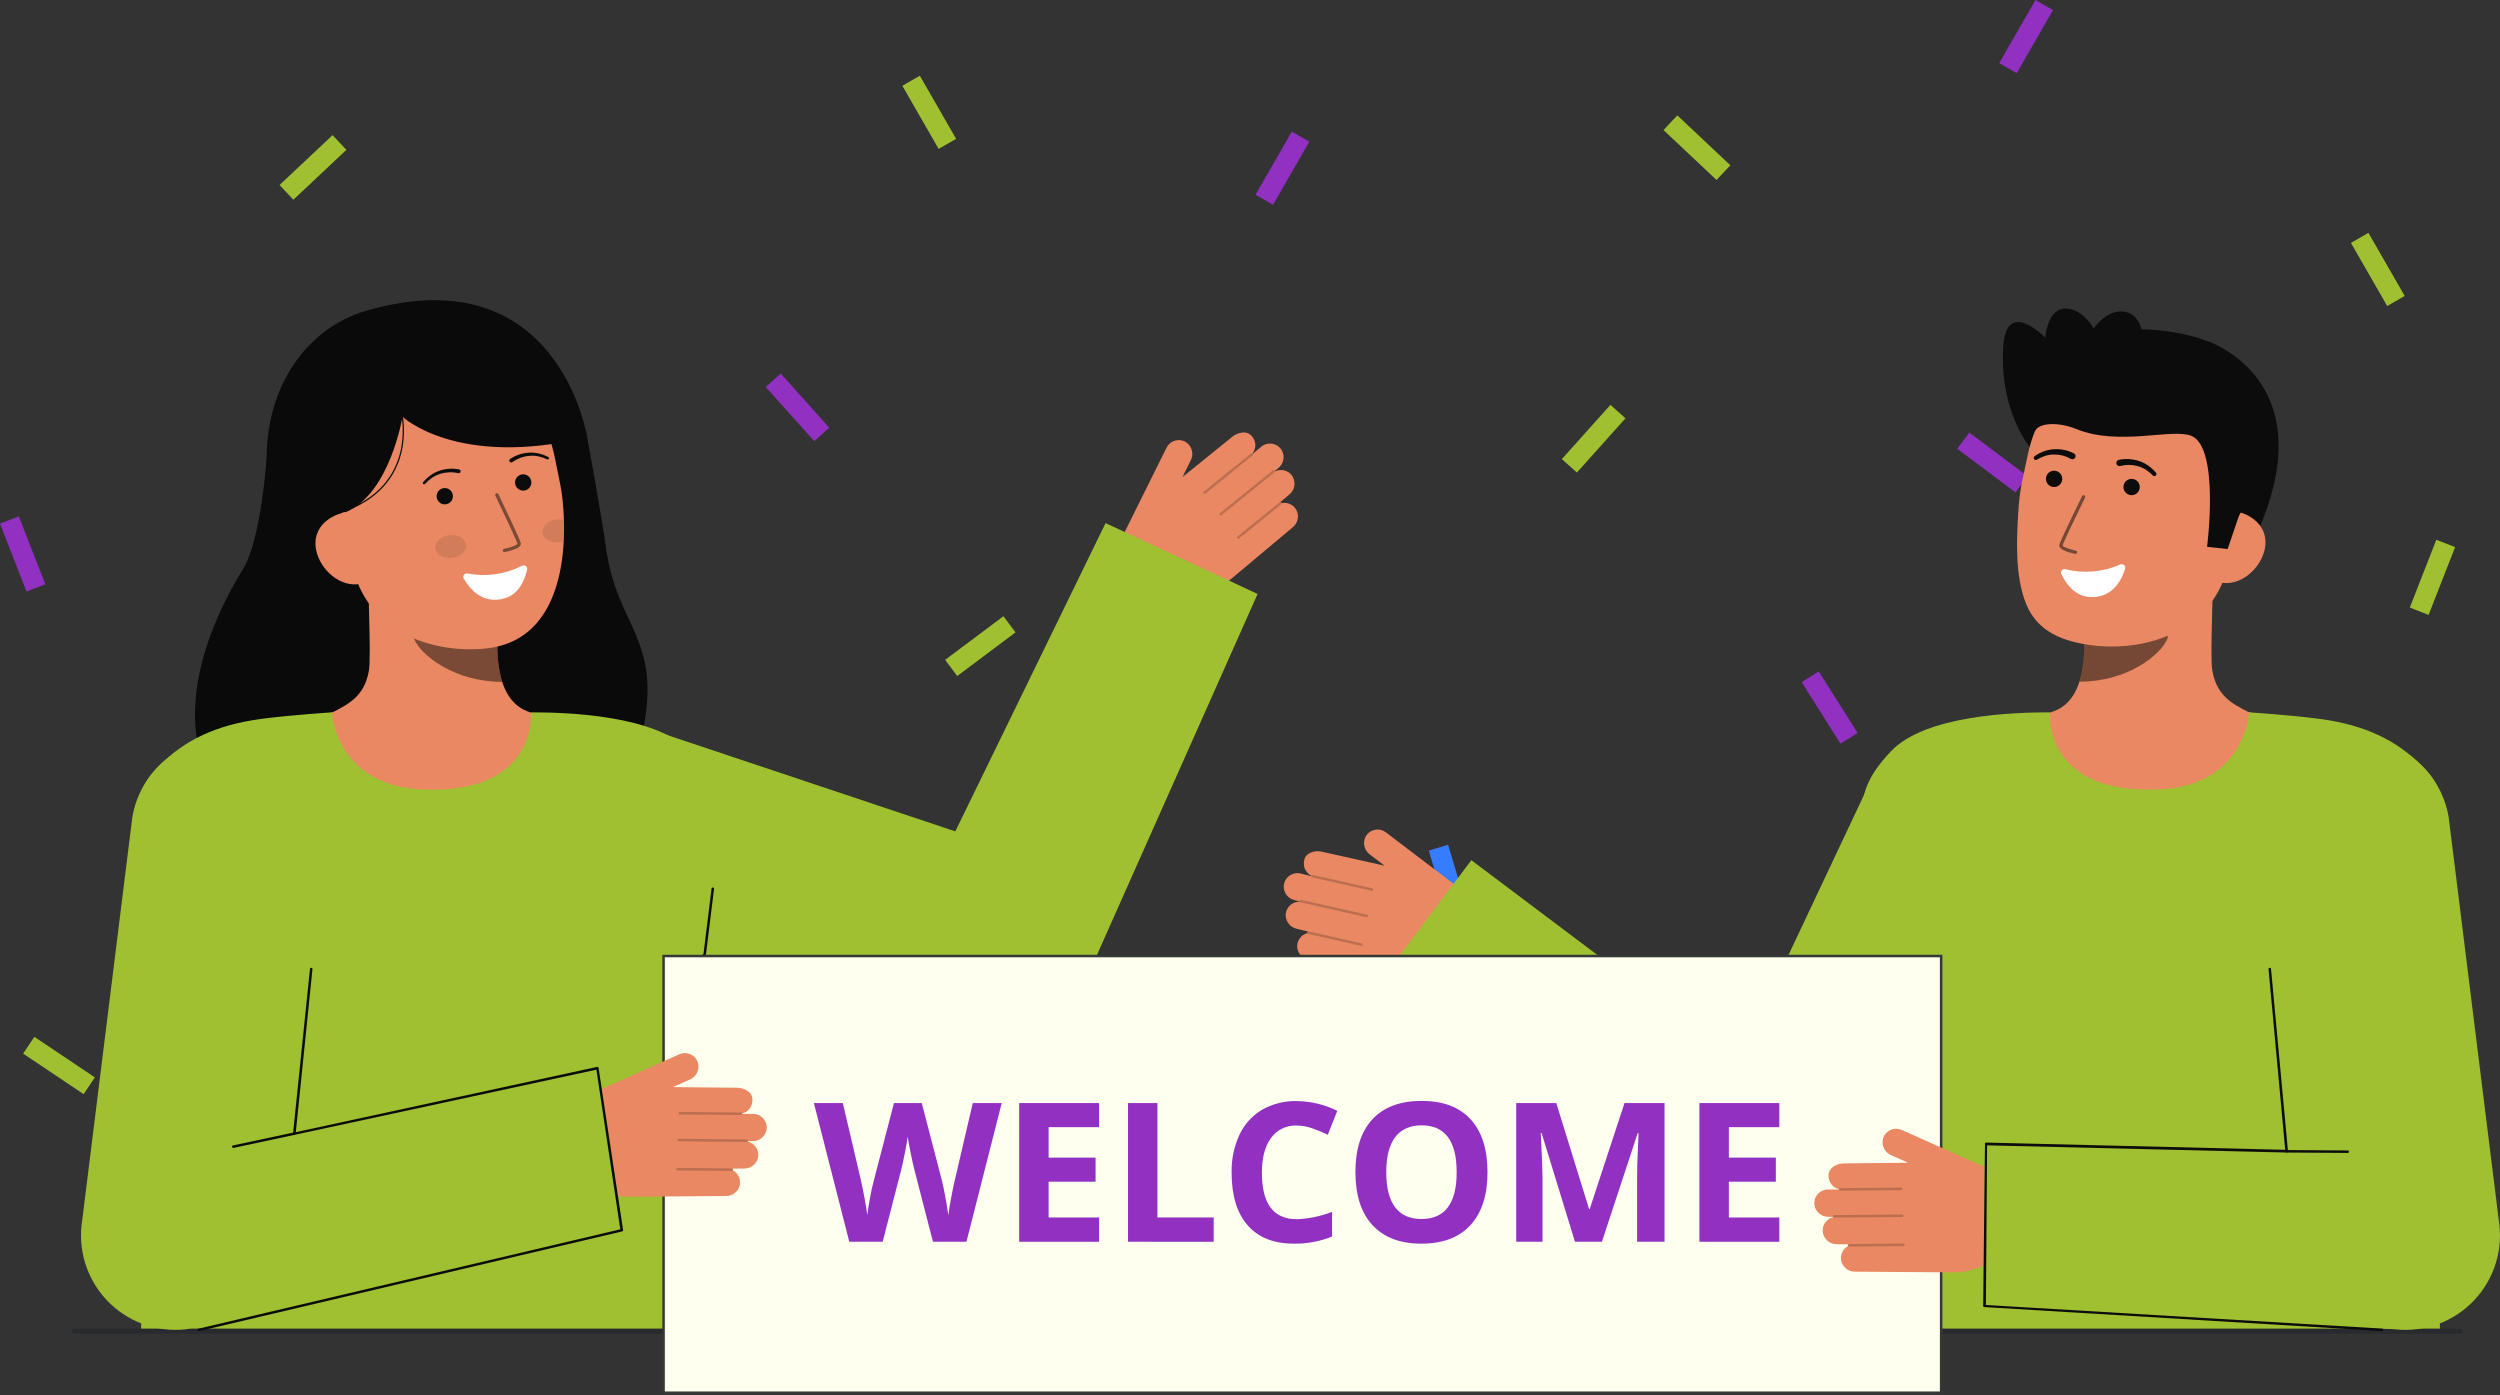 <svg width="525" height="293" viewBox="0 0 525 293" fill="none" xmlns="http://www.w3.org/2000/svg">
<rect x="0" y="0" width="525" height="293" fill="#333333" stroke="none"/>
<path d="M511.625 113.352L506.059 127.591L510.005 129.134L515.571 114.894L511.625 113.352Z" fill="#9FC131"/>
<path d="M163.952 78.436L160.797 81.262L170.996 92.65L174.152 89.824L163.952 78.436Z" fill="#9230C2"/>
<path d="M210.715 129.409L198.478 138.574L201.018 141.965L213.255 132.8L210.715 129.409Z" fill="#9FC131"/>
<path d="M352.24 24.231L349.337 27.316L360.471 37.794L363.374 34.708L352.24 24.231Z" fill="#9FC131"/>
<path d="M271.28 27.638L263.66 40.892L267.333 43.004L274.953 29.749L271.28 27.638Z" fill="#9230C2"/>
<path d="M381.93 140.987L378.347 143.248L386.506 156.177L390.089 153.916L381.93 140.987Z" fill="#9230C2"/>
<path d="M215.795 203.946L212.005 205.839L218.837 219.516L222.627 217.622L215.795 203.946Z" fill="#0CBC8B"/>
<path d="M160.346 167.96L155.956 182.605L160.014 183.821L164.404 169.177L160.346 167.96Z" fill="#367CFF"/>
<path d="M425.557 213.594L412.86 222.109L415.219 225.628L427.917 217.113L425.557 213.594Z" fill="#367CFF"/>
<path d="M427.459 5.17198e-06L419.839 13.254L423.512 15.366L431.132 2.111L427.459 5.17198e-06Z" fill="#9230C2"/>
<path d="M3.946 108.435L0 109.977L5.566 124.217L9.512 122.674L3.946 108.435Z" fill="#9230C2"/>
<path d="M413.556 90.844L411.016 94.235L423.252 103.401L425.792 100.009L413.556 90.844Z" fill="#9230C2"/>
<path d="M69.841 28.377L58.706 38.854L61.61 41.94L72.744 31.462L69.841 28.377Z" fill="#9FC131"/>
<path d="M193.166 15.9L189.493 18.011L197.113 31.266L200.786 29.154L193.166 15.9Z" fill="#9FC131"/>
<path d="M43.355 182.319L35.196 195.248L38.779 197.509L46.938 184.58L43.355 182.319Z" fill="#0CBC8B"/>
<path d="M7.217 217.737L4.857 221.257L17.561 229.773L19.921 226.252L7.217 217.737Z" fill="#9FC131"/>
<path d="M497.369 48.897L493.696 51.008L501.315 64.262L504.988 62.151L497.369 48.897Z" fill="#9FC131"/>
<path d="M338.192 85.018L327.992 96.406L331.148 99.233L341.348 87.844L338.192 85.018Z" fill="#9FC131"/>
<path d="M248.65 213.386L241.817 227.062L245.607 228.956L252.44 215.279L248.65 213.386Z" fill="#0CBC8B"/>
<path d="M304.101 177.401L300.043 178.618L304.433 193.262L308.491 192.046L304.101 177.401Z" fill="#367CFF"/>
<path d="M305.467 185.758L291.027 174.782C290.71 174.541 290.345 174.368 289.958 174.276C289.57 174.183 289.168 174.172 288.776 174.244C288.383 174.315 288.011 174.467 287.681 174.691C287.35 174.914 287.071 175.204 286.859 175.541C286.487 176.177 286.364 176.927 286.514 177.648C286.665 178.369 287.077 179.008 287.672 179.442L290.768 181.795L277.634 178.863C276.18 178.512 274.17 179.011 273.883 180.669C273.732 181.299 273.798 181.963 274.071 182.551C274.345 183.139 274.81 183.617 275.39 183.908C275.383 183.92 275.378 183.934 275.374 183.948C275.373 183.959 275.373 183.97 275.374 183.981L273.131 183.439C272.715 183.339 272.283 183.333 271.864 183.421C271.446 183.509 271.053 183.689 270.713 183.949C270.374 184.209 270.096 184.541 269.901 184.921C269.706 185.301 269.598 185.72 269.586 186.148C269.58 186.821 269.805 187.476 270.224 188.003C270.642 188.53 271.229 188.897 271.886 189.043L272.84 189.274C272.846 189.304 272.857 189.334 272.874 189.361C272.193 189.355 271.532 189.591 271.009 190.028C270.486 190.464 270.136 191.072 270.02 191.744C269.915 192.482 270.093 193.232 270.517 193.845C270.941 194.458 271.58 194.889 272.308 195.051L274.679 195.624C274.64 195.64 274.606 195.665 274.578 195.696C274.55 195.728 274.531 195.766 274.521 195.807C274.511 195.856 274.516 195.907 274.535 195.953C273.927 196.116 273.389 196.474 273.004 196.973C272.62 197.471 272.409 198.082 272.406 198.712C272.416 199.373 272.648 200.012 273.066 200.524C273.484 201.037 274.063 201.393 274.709 201.536L294.713 206.369C297.511 207.045 300.448 206.869 303.146 205.866C305.845 204.862 308.182 203.075 309.859 200.735C311.304 198.717 311.906 196.214 311.535 193.76C311.165 191.305 309.852 189.091 307.876 187.589L305.467 185.758Z" fill="#E98862"/>
<g opacity="0.2">
<path d="M288.376 186.874C288.359 186.941 288.317 186.999 288.258 187.036C288.199 187.072 288.128 187.084 288.061 187.069L275.573 184.262C275.539 184.254 275.507 184.24 275.479 184.22C275.45 184.2 275.426 184.174 275.408 184.145C275.389 184.116 275.376 184.083 275.371 184.048C275.365 184.014 275.366 183.979 275.373 183.945C275.381 183.911 275.395 183.879 275.415 183.851C275.435 183.822 275.461 183.798 275.49 183.779C275.519 183.761 275.552 183.748 275.587 183.742C275.621 183.736 275.656 183.737 275.69 183.745L288.177 186.552C288.211 186.559 288.243 186.574 288.272 186.594C288.3 186.614 288.324 186.639 288.343 186.669C288.362 186.698 288.374 186.731 288.38 186.766C288.386 186.8 288.385 186.835 288.377 186.869L288.376 186.874Z" fill="#0C0C0C"/>
</g>
<g opacity="0.2">
<path d="M287.291 192.416C287.274 192.483 287.231 192.542 287.172 192.578C287.112 192.615 287.041 192.626 286.973 192.61L273.037 189.48C273.003 189.473 272.971 189.458 272.942 189.438C272.914 189.418 272.89 189.393 272.871 189.363C272.852 189.334 272.84 189.301 272.834 189.266C272.828 189.232 272.829 189.197 272.837 189.163C272.855 189.095 272.897 189.037 272.956 189C273.015 188.962 273.086 188.949 273.155 188.962L287.091 192.092C287.125 192.1 287.157 192.114 287.185 192.134C287.214 192.154 287.238 192.18 287.257 192.209C287.275 192.239 287.288 192.272 287.294 192.306C287.3 192.341 287.299 192.376 287.291 192.41V192.416Z" fill="#0C0C0C"/>
</g>
<g opacity="0.2">
<path d="M286.151 198.424C286.134 198.491 286.091 198.549 286.033 198.586C285.974 198.622 285.903 198.634 285.835 198.619L274.719 196.122C274.651 196.107 274.591 196.065 274.553 196.006C274.516 195.946 274.503 195.874 274.519 195.806C274.534 195.737 274.576 195.678 274.635 195.64C274.695 195.602 274.767 195.59 274.835 195.605L285.951 198.102C285.985 198.109 286.018 198.124 286.046 198.144C286.075 198.164 286.099 198.189 286.118 198.219C286.137 198.248 286.149 198.281 286.155 198.316C286.161 198.35 286.16 198.385 286.152 198.42L286.151 198.424Z" fill="#0C0C0C"/>
</g>
<path d="M236.912 110.26L244.974 94.012C245.151 93.655 245.401 93.339 245.707 93.083C246.013 92.828 246.369 92.639 246.752 92.529C247.135 92.419 247.536 92.39 247.931 92.443C248.326 92.497 248.706 92.632 249.045 92.841C249.661 93.244 250.105 93.862 250.291 94.575C250.477 95.287 250.391 96.043 250.052 96.696L248.322 100.18L258.786 91.722C259.933 90.76 261.956 90.315 262.949 91.673C263.365 92.17 263.6 92.794 263.617 93.443C263.633 94.091 263.428 94.726 263.037 95.244C263.049 95.252 263.06 95.262 263.07 95.273C263.075 95.282 263.081 95.292 263.085 95.302L264.854 93.819C265.182 93.545 265.567 93.347 265.981 93.24C266.395 93.134 266.827 93.121 267.247 93.202C267.666 93.284 268.062 93.458 268.406 93.712C268.75 93.966 269.032 94.294 269.233 94.671C269.538 95.272 269.627 95.958 269.486 96.617C269.345 97.275 268.982 97.865 268.459 98.288L267.706 98.918C267.714 98.949 267.717 98.98 267.713 99.011C268.321 98.703 269.018 98.621 269.68 98.78C270.343 98.939 270.927 99.328 271.328 99.878C271.75 100.493 271.924 101.244 271.816 101.982C271.708 102.72 271.326 103.39 270.746 103.858L268.876 105.424C268.918 105.42 268.96 105.427 268.999 105.443C269.038 105.459 269.073 105.484 269.1 105.516C269.131 105.556 269.149 105.604 269.153 105.654C269.771 105.53 270.411 105.612 270.977 105.888C271.543 106.163 272.003 106.617 272.286 107.18C272.571 107.777 272.646 108.452 272.499 109.097C272.352 109.742 271.992 110.318 271.477 110.733L255.701 123.948C253.494 125.797 250.785 126.944 247.922 127.243C245.058 127.543 242.171 126.98 239.629 125.627C237.438 124.461 235.788 122.486 235.03 120.123C234.271 117.76 234.464 115.194 235.567 112.97L236.912 110.26Z" fill="#E98862"/>
<g opacity="0.2">
<path d="M252.72 103.668C252.765 103.721 252.829 103.755 252.898 103.761C252.968 103.767 253.037 103.746 253.091 103.702L263.033 95.643C263.088 95.599 263.122 95.535 263.13 95.465C263.137 95.395 263.116 95.325 263.072 95.27C263.028 95.216 262.964 95.181 262.894 95.174C262.824 95.166 262.754 95.187 262.699 95.231L252.757 103.291C252.703 103.335 252.669 103.398 252.661 103.468C252.654 103.537 252.674 103.607 252.718 103.661L252.72 103.668Z" fill="#0C0C0C"/>
</g>
<g opacity="0.2">
<path d="M256.153 108.151C256.198 108.204 256.262 108.238 256.332 108.244C256.401 108.251 256.47 108.229 256.524 108.185L267.62 99.191C267.674 99.147 267.708 99.083 267.715 99.014C267.723 98.944 267.702 98.875 267.658 98.82C267.613 98.768 267.549 98.735 267.481 98.728C267.412 98.721 267.343 98.74 267.288 98.781L256.188 107.774C256.134 107.818 256.1 107.881 256.092 107.951C256.085 108.02 256.105 108.09 256.149 108.144L256.153 108.151Z" fill="#0C0C0C"/>
</g>
<g opacity="0.2">
<path d="M259.844 113.027C259.889 113.081 259.953 113.114 260.022 113.121C260.092 113.127 260.161 113.106 260.215 113.062L269.065 105.888C269.12 105.843 269.155 105.779 269.162 105.709C269.169 105.64 269.149 105.57 269.104 105.515C269.06 105.461 268.996 105.426 268.926 105.419C268.856 105.411 268.786 105.432 268.732 105.476L259.879 112.65C259.825 112.695 259.79 112.758 259.783 112.828C259.776 112.897 259.796 112.967 259.84 113.021L259.844 113.027Z" fill="#0C0C0C"/>
</g>
<path d="M55.977 96.329C55.977 96.329 54.84 113.389 51.002 119.577C39.952 137.396 36.75 157.442 47.816 167.915C58.881 178.389 129.461 178.534 134.808 154.446C139.309 134.165 129.649 131.985 127.298 115.257C126.235 107.687 123.309 91.814 123.309 91.814" fill="#0A0A0A"/>
<path d="M116.541 150.914C116.419 150.898 115.067 173.331 89.006 171.376C70.965 170.024 64.532 150.881 64.119 150.881C66.064 150.467 69.339 149.866 70.203 149.405C73.044 147.879 76.558 146.29 77.475 140.773C78.005 137.596 77.107 121.326 77.383 118.107L105.077 124.29C104.69 131.085 101.981 146.837 111.474 149.625C113.053 150.087 114.755 150.511 116.541 150.914Z" fill="#E98862"/>
<path opacity="0.5" d="M105.465 143.188C105.031 141.79 104.752 140.349 104.632 138.89C104.328 135.561 104.388 132.209 104.813 128.894C99.185 128.134 93.882 125.81 89.508 122.188C88.994 124.087 86.166 132.385 86.949 134.19C88.428 137.602 95.383 143.188 105.465 143.188Z" fill="#0C0C0C"/>
<path d="M101.884 136.2C90.965 137.259 76.838 132.889 73.912 118.348L71.271 105.228C68.345 90.688 73.609 77.364 87.299 74.609C100.99 71.855 113.595 81.581 116.521 96.121L117.691 101.93C118.813 107.509 121.364 134.314 101.884 136.2Z" fill="#E98862"/>
<path opacity="0.1" d="M94.943 117.146C96.74 116.931 98.069 115.689 97.912 114.371C97.755 113.053 96.171 112.159 94.374 112.373C92.577 112.587 91.248 113.83 91.405 115.147C91.562 116.465 93.147 117.36 94.943 117.146Z" fill="#0C0C0C"/>
<path opacity="0.1" d="M113.93 111.877C114.089 113.193 115.675 114.086 117.471 113.874C117.782 113.837 118.088 113.768 118.384 113.667C118.468 112.098 118.472 110.589 118.427 109.191C117.928 109.066 117.41 109.036 116.9 109.102C115.103 109.314 113.774 110.555 113.93 111.877Z" fill="#0C0C0C"/>
<path opacity="0.5" d="M105.99 115.944C105.999 115.943 106.008 115.942 106.017 115.94C106.572 115.824 107.12 115.678 107.658 115.502C108.462 115.233 109.512 114.791 109.368 114.064C109.202 113.236 105.131 104.754 104.67 103.791C104.651 103.747 104.623 103.708 104.589 103.675C104.554 103.643 104.514 103.617 104.469 103.601C104.425 103.584 104.377 103.577 104.33 103.579C104.283 103.581 104.236 103.593 104.193 103.613C104.151 103.634 104.113 103.663 104.081 103.698C104.05 103.734 104.026 103.776 104.011 103.821C103.996 103.866 103.991 103.913 103.995 103.96C103.999 104.008 104.012 104.054 104.034 104.096C105.769 107.708 108.565 113.647 108.677 114.205C108.589 114.465 107.255 114.973 105.879 115.25C105.833 115.257 105.79 115.274 105.75 115.298C105.711 115.322 105.677 115.354 105.65 115.392C105.623 115.429 105.603 115.472 105.593 115.517C105.582 115.562 105.58 115.608 105.588 115.654C105.595 115.7 105.611 115.743 105.635 115.783C105.66 115.822 105.692 115.856 105.729 115.883C105.767 115.91 105.809 115.93 105.854 115.94C105.899 115.951 105.946 115.953 105.991 115.945L105.99 115.944Z" fill="#0C0C0C"/>
<path d="M60.348 109.939L72.621 107.542C81.892 103.665 84.523 87.507 84.523 87.507C84.523 87.507 95.965 98.404 123.311 91.814C123.311 91.814 117.371 53.639 76.992 65.229C63.972 68.966 54.749 82.237 56.121 99.814C57.082 112.129 60.348 109.939 60.348 109.939Z" fill="#0A0A0A"/>
<path d="M75.653 122.607C71.493 123.444 67.225 119.672 66.386 115.511C65.547 111.349 68.46 108.377 72.62 107.539L75.325 109.896L79.23 121.886L75.653 122.607Z" fill="#E98862"/>
<path d="M107.619 97.026C108.66 96.29 109.877 95.843 111.147 95.73C111.785 95.669 112.428 95.704 113.056 95.836C113.688 95.965 114.302 96.172 114.883 96.454L114.901 96.463C114.966 96.491 115.039 96.493 115.105 96.469C115.171 96.444 115.224 96.395 115.254 96.331C115.284 96.267 115.288 96.194 115.265 96.128C115.242 96.061 115.194 96.007 115.131 95.975C114.515 95.65 113.861 95.404 113.184 95.242C112.502 95.076 111.799 95.014 111.099 95.057C109.681 95.136 108.309 95.593 107.127 96.381C107.083 96.411 107.045 96.449 107.016 96.494C106.987 96.538 106.967 96.588 106.957 96.64C106.947 96.693 106.947 96.746 106.958 96.798C106.969 96.85 106.99 96.9 107.02 96.944C107.05 96.988 107.088 97.026 107.132 97.055C107.177 97.084 107.227 97.104 107.279 97.114C107.331 97.124 107.385 97.123 107.437 97.112C107.489 97.101 107.539 97.08 107.583 97.05L107.592 97.044L107.619 97.026Z" fill="#0C0C0C"/>
<path d="M96.407 98.576C95.013 98.299 93.571 98.4 92.23 98.871C91.567 99.099 90.942 99.426 90.376 99.839C89.813 100.248 89.303 100.726 88.859 101.262C88.814 101.315 88.791 101.384 88.796 101.453C88.8 101.523 88.832 101.588 88.883 101.635C88.935 101.682 89.002 101.707 89.072 101.705C89.142 101.703 89.208 101.674 89.257 101.625L89.271 101.61C89.7 101.127 90.187 100.7 90.722 100.339C91.251 99.978 91.832 99.699 92.445 99.511C93.662 99.129 94.958 99.076 96.201 99.358L96.232 99.365C96.336 99.391 96.446 99.374 96.538 99.318C96.63 99.262 96.695 99.172 96.721 99.067C96.746 98.963 96.729 98.853 96.673 98.761C96.617 98.669 96.527 98.604 96.422 98.579L96.407 98.576Z" fill="#0C0C0C"/>
<path d="M72.629 107.339C80.88 104.268 83.618 98.57 84.461 94.331C85.007 91.503 84.955 88.593 84.311 85.786L84.056 85.856C84.691 88.626 84.74 91.499 84.2 94.289C83.367 98.459 80.668 104.065 72.537 107.092L72.629 107.339Z" fill="#0C0C0C"/>
<path d="M137.766 153.582L216.105 179.768L193.105 189.992L232.167 109.856L264.091 124.734L227.848 206.183C226.015 210.302 222.762 213.624 218.682 215.541C214.602 217.459 209.968 217.845 205.627 216.628L204.848 216.407L125.323 194.08L137.766 153.582Z" fill="#9FC131"/>
<path d="M88.52 165.767C70.466 164.916 69.706 149.593 69.706 149.593C69.706 149.593 60.76 150.171 54.813 150.975C45.078 152.292 38.655 155.594 33.544 160.705C28.789 165.46 25.894 170.604 28.957 203.447C31.175 227.228 29.615 279.536 29.615 279.536H139.634C139.634 279.536 147.317 203.966 148.228 193.263C149.966 172.827 154.876 168.315 144.927 157.788C137.711 150.154 119.083 149.593 111.586 149.594C111.463 149.594 113.107 166.927 88.52 165.767Z" fill="#9FC131"/>
<path d="M109.65 118.81C106.103 120.614 102.055 121.185 98.147 120.431C98.012 120.406 97.872 120.42 97.744 120.471C97.617 120.522 97.506 120.608 97.425 120.72C97.345 120.831 97.298 120.964 97.289 121.101C97.281 121.239 97.312 121.375 97.379 121.496C98.544 123.549 101.307 127.056 106.048 125.627C109.109 124.703 110.266 121.554 110.695 119.606C110.724 119.471 110.715 119.331 110.667 119.201C110.619 119.072 110.536 118.959 110.426 118.875C110.316 118.792 110.185 118.741 110.048 118.73C109.91 118.718 109.772 118.746 109.65 118.81Z" fill="white"/>
<path d="M109.872 103.033C110.819 103.033 111.586 102.266 111.586 101.319C111.586 100.372 110.819 99.605 109.872 99.605C108.925 99.605 108.158 100.372 108.158 101.319C108.158 102.266 108.925 103.033 109.872 103.033Z" fill="#0C0C0C"/>
<path d="M93.4 105.917C94.347 105.917 95.114 105.149 95.114 104.203C95.114 103.256 94.347 102.488 93.4 102.488C92.453 102.488 91.686 103.256 91.686 104.203C91.686 105.149 92.453 105.917 93.4 105.917Z" fill="#0C0C0C"/>
<path d="M147.983 200.708C147.972 200.709 147.961 200.709 147.95 200.708C147.88 200.7 147.817 200.664 147.774 200.608C147.731 200.553 147.711 200.483 147.72 200.413L149.424 186.603C149.427 186.568 149.438 186.535 149.455 186.504C149.472 186.474 149.495 186.447 149.522 186.425C149.55 186.404 149.581 186.388 149.615 186.379C149.649 186.37 149.684 186.368 149.718 186.373C149.753 186.378 149.786 186.389 149.817 186.406C149.847 186.423 149.874 186.446 149.895 186.473C149.916 186.501 149.932 186.532 149.941 186.566C149.951 186.599 149.953 186.634 149.949 186.669L148.245 200.479C148.237 200.542 148.206 200.6 148.157 200.643C148.109 200.685 148.047 200.708 147.983 200.708Z" fill="#0C0C0C"/>
<path d="M426.468 94.146C426.468 94.146 419.906 86.776 420.667 72.973C421.256 62.287 429.5 70.929 429.5 70.929C429.5 70.929 429.999 63.238 435.307 65.07C440.616 66.901 442.107 75.381 442.107 75.381" fill="#0C0C0C"/>
<path d="M463.351 71.571C463.351 71.571 489.859 79.874 472.751 114.625L470.323 114.307L465.392 113.664" fill="#0C0C0C"/>
<path d="M425.643 150.858C425.765 150.842 427.112 173.201 453.086 171.252C471.068 169.904 477.48 150.827 477.892 150.827C475.953 150.414 472.688 149.815 471.827 149.355C468.995 147.834 465.492 146.251 464.579 140.752C464.053 137.583 464.946 121.37 464.671 118.163L437.069 124.323C437.455 131.096 440.154 146.795 430.693 149.574C429.119 150.034 427.422 150.456 425.643 150.858Z" fill="#E98862"/>
<path opacity="0.52" d="M436.682 143.158C437.114 141.765 437.393 140.328 437.512 138.874C437.816 135.556 437.756 132.215 437.332 128.91C442.942 128.153 448.228 125.837 452.588 122.227C453.1 124.119 455.919 132.39 455.138 134.189C453.663 137.59 446.73 143.158 436.682 143.158Z" fill="#0C0C0C"/>
<path d="M439.992 135.586C450.862 136.757 464.988 132.557 468.063 118.098L470.837 105.05C473.908 90.593 468.808 77.254 455.193 74.36C441.579 71.466 428.911 81.025 425.837 95.485L424.609 101.261C424.222 103.251 423.971 105.266 423.858 107.291C423.52 112.639 423.026 120.776 425.494 126.839C427.824 132.562 433.047 134.838 439.992 135.586Z" fill="#E98862"/>
<path d="M431.357 102.275C432.304 102.275 433.072 101.507 433.072 100.561C433.072 99.614 432.304 98.846 431.357 98.846C430.411 98.846 429.643 99.614 429.643 100.561C429.643 101.507 430.411 102.275 431.357 102.275Z" fill="#0C0C0C"/>
<path d="M447.639 103.989C448.585 103.989 449.353 103.222 449.353 102.275C449.353 101.328 448.585 100.561 447.639 100.561C446.692 100.561 445.924 101.328 445.924 102.275C445.924 103.222 446.692 103.989 447.639 103.989Z" fill="#0C0C0C"/>
<path d="M466.281 122.323C470.418 123.203 474.713 119.489 475.593 115.352C476.473 111.214 473.603 108.22 469.466 107.34L466.745 109.659L462.724 121.567L466.281 122.323Z" fill="#E98862"/>
<path d="M463.486 114.835C463.486 114.835 466.174 94.044 460.206 91.537C456.234 89.868 445.015 93.741 436.064 90.112C432.148 88.523 428.082 88.762 427.306 90.606C426.998 91.337 426.644 79.89 434.674 72.858C441.067 67.258 458.048 68.702 465.172 72.376C484.899 82.549 470.144 108.414 470.144 108.414L467.801 115.299L463.486 114.835Z" fill="#0C0C0C"/>
<g opacity="0.52">
<path d="M435.817 116.323L435.79 116.319C434.456 116.039 432.25 115.418 432.458 114.422C432.632 113.596 436.768 105.145 437.24 104.184C437.28 104.101 437.352 104.038 437.439 104.008C437.526 103.979 437.622 103.985 437.704 104.025C437.787 104.066 437.85 104.137 437.88 104.224C437.91 104.312 437.904 104.407 437.863 104.49C436.028 108.232 433.256 114.003 433.137 114.565C433.219 114.83 434.551 115.349 435.932 115.639C436.018 115.658 436.094 115.71 436.144 115.784C436.194 115.858 436.213 115.948 436.198 116.035C436.184 116.123 436.136 116.202 436.065 116.255C435.994 116.309 435.905 116.333 435.817 116.323Z" fill="#0C0C0C"/>
</g>
<path d="M435.509 95.198C434.198 94.537 432.734 94.241 431.269 94.342C430.549 94.387 429.84 94.54 429.166 94.796C428.499 95.045 427.866 95.379 427.282 95.787C427.185 95.849 427.115 95.947 427.089 96.06C427.063 96.173 427.083 96.291 427.143 96.39C427.204 96.488 427.301 96.559 427.413 96.587C427.526 96.614 427.645 96.597 427.744 96.537L427.775 96.52C428.31 96.188 428.885 95.925 429.486 95.736C430.078 95.547 430.696 95.448 431.318 95.444C432.547 95.426 433.759 95.734 434.831 96.335L434.871 96.359C434.946 96.403 435.029 96.433 435.116 96.445C435.202 96.457 435.29 96.453 435.375 96.431C435.46 96.409 435.539 96.371 435.609 96.318C435.679 96.266 435.737 96.2 435.782 96.125C435.826 96.049 435.855 95.966 435.866 95.879C435.878 95.793 435.873 95.705 435.851 95.62C435.828 95.536 435.79 95.456 435.736 95.387C435.683 95.318 435.617 95.259 435.541 95.216L435.509 95.198Z" fill="#0C0C0C"/>
<path d="M445.311 97.848C446.502 97.542 447.752 97.557 448.936 97.889C449.535 98.054 450.106 98.307 450.63 98.642C451.162 98.979 451.65 99.381 452.082 99.839L452.106 99.863C452.188 99.942 452.297 99.987 452.41 99.988C452.524 99.988 452.634 99.945 452.716 99.867C452.799 99.789 452.848 99.682 452.854 99.568C452.859 99.455 452.821 99.343 452.746 99.257C452.287 98.713 451.761 98.228 451.181 97.815C450.595 97.395 449.949 97.066 449.265 96.837C447.876 96.362 446.384 96.271 444.947 96.572C444.862 96.59 444.782 96.626 444.71 96.675C444.639 96.725 444.578 96.788 444.531 96.861C444.436 97.009 444.404 97.189 444.441 97.36C444.478 97.532 444.583 97.682 444.73 97.777C444.878 97.872 445.058 97.904 445.23 97.867L445.263 97.858L445.311 97.848Z" fill="#0C0C0C"/>
<path d="M433.719 119.531C437.58 120.495 441.653 120.146 445.293 118.537C445.419 118.482 445.558 118.464 445.694 118.485C445.83 118.507 445.958 118.566 446.061 118.657C446.165 118.747 446.24 118.866 446.279 118.998C446.318 119.13 446.318 119.27 446.28 119.402C445.603 121.664 443.696 125.704 438.755 125.37C435.565 125.155 433.733 122.344 432.877 120.542C432.818 120.417 432.796 120.277 432.813 120.14C432.83 120.003 432.887 119.873 432.975 119.767C433.064 119.661 433.181 119.582 433.313 119.54C433.444 119.498 433.585 119.495 433.719 119.531Z" fill="white"/>
<path d="M449.04 75.82C450.885 71.489 449.996 66.962 447.053 65.709C444.111 64.455 440.23 66.95 438.385 71.281C436.54 75.611 437.43 80.138 440.372 81.392C443.315 82.645 447.196 80.151 449.04 75.82Z" fill="#0C0C0C"/>
<path d="M453.49 165.767C471.544 164.916 472.304 149.593 472.304 149.593C472.304 149.593 481.25 150.171 487.197 150.975C496.933 152.292 503.355 155.594 508.466 160.705C513.221 165.46 516.115 170.604 513.052 203.447C510.835 227.229 512.396 279.536 512.396 279.536H402.376C402.376 279.536 394.694 203.968 393.783 193.263C392.044 172.827 387.134 168.315 397.083 157.788C404.299 150.154 422.926 149.593 430.425 149.594C430.546 149.594 428.904 166.927 453.49 165.767Z" fill="#9FC131"/>
<path d="M393.523 162.521L365.078 222.825L308.982 180.641L286.702 210.269L360.981 266.126C361.646 266.62 362.34 267.073 363.06 267.482C365.182 268.671 367.518 269.431 369.934 269.717C372.35 270.003 374.798 269.811 377.14 269.151C379.482 268.491 381.67 267.377 383.581 265.871C385.492 264.365 387.087 262.498 388.276 260.375L388.598 259.802L431.995 182.341L393.523 162.521Z" fill="#9FC131"/>
<path d="M516.617 280.066H15.594C15.453 280.066 15.319 280.01 15.219 279.911C15.12 279.811 15.064 279.677 15.064 279.536C15.064 279.396 15.12 279.261 15.219 279.162C15.319 279.063 15.453 279.007 15.594 279.007H516.617C516.757 279.007 516.892 279.063 516.991 279.162C517.091 279.261 517.147 279.396 517.147 279.536C517.147 279.677 517.091 279.811 516.991 279.911C516.892 280.01 516.757 280.066 516.617 280.066Z" fill="#292A2E"/>
<path d="M407.641 200.767H139.347V292.474H407.641V200.767Z" fill="#FFFFF0"/>
<path d="M407.905 292.739H139.082V200.502H407.905V292.739ZM139.612 292.21H407.375V201.031H139.612V292.21Z" fill="#353935"/>
<path d="M126.099 228.794L142.661 221.397C143.025 221.235 143.419 221.15 143.817 221.148C144.216 221.146 144.61 221.227 144.976 221.386C145.341 221.545 145.67 221.778 145.94 222.071C146.21 222.364 146.417 222.71 146.546 223.087C146.764 223.79 146.712 224.549 146.402 225.216C146.091 225.884 145.544 226.412 144.866 226.699L141.315 228.288L154.772 228.426C156.268 228.415 158.111 229.359 158.013 231.039C158.017 231.688 157.801 232.319 157.401 232.829C157 233.339 156.439 233.699 155.808 233.849C155.811 233.863 155.813 233.878 155.814 233.892C155.812 233.903 155.81 233.914 155.807 233.924L158.115 233.908C158.542 233.905 158.964 233.998 159.351 234.179C159.738 234.36 160.08 234.625 160.351 234.955C160.623 235.284 160.817 235.671 160.921 236.085C161.024 236.499 161.034 236.932 160.949 237.35C160.802 238.007 160.434 238.594 159.906 239.012C159.378 239.43 158.723 239.654 158.049 239.646L157.067 239.653C157.054 239.681 157.037 239.707 157.014 239.73C157.679 239.879 158.269 240.26 158.678 240.804C159.088 241.348 159.29 242.02 159.25 242.7C159.184 243.442 158.841 244.133 158.288 244.634C157.736 245.134 157.014 245.408 156.269 245.4L153.83 245.418C153.864 245.442 153.892 245.473 153.912 245.51C153.932 245.547 153.943 245.588 153.944 245.63C153.942 245.68 153.925 245.728 153.896 245.769C154.451 246.066 154.893 246.538 155.154 247.111C155.415 247.683 155.481 248.326 155.34 248.94C155.18 249.581 154.808 250.15 154.285 250.554C153.761 250.957 153.116 251.172 152.455 251.164L131.876 251.311C128.997 251.332 126.178 250.492 123.779 248.9C121.381 247.308 119.513 245.036 118.414 242.375C117.466 240.08 117.451 237.507 118.37 235.201C119.29 232.896 121.072 231.039 123.339 230.027L126.099 228.794Z" fill="#E98862"/>
<g opacity="0.2">
<path d="M142.487 233.776C142.488 233.845 142.516 233.912 142.565 233.96C142.615 234.009 142.682 234.037 142.751 234.037L155.549 234.152C155.619 234.152 155.687 234.125 155.737 234.076C155.787 234.027 155.816 233.959 155.816 233.889C155.817 233.819 155.79 233.751 155.74 233.701C155.691 233.651 155.624 233.623 155.554 233.622L142.756 233.507C142.686 233.507 142.619 233.535 142.569 233.584C142.519 233.634 142.491 233.701 142.491 233.771L142.487 233.776Z" fill="#0C0C0C"/>
</g>
<g opacity="0.2">
<path d="M142.28 239.42C142.281 239.49 142.309 239.556 142.359 239.605C142.409 239.654 142.475 239.681 142.545 239.681L156.827 239.81C156.897 239.81 156.965 239.782 157.014 239.733C157.064 239.683 157.092 239.616 157.092 239.545C157.089 239.476 157.061 239.41 157.012 239.361C156.963 239.312 156.897 239.283 156.827 239.281L142.545 239.152C142.51 239.152 142.475 239.158 142.443 239.171C142.41 239.184 142.381 239.204 142.356 239.229C142.331 239.253 142.311 239.282 142.298 239.315C142.284 239.347 142.277 239.382 142.277 239.417L142.28 239.42Z" fill="#0C0C0C"/>
</g>
<g opacity="0.2">
<path d="M142.021 245.529C142.022 245.598 142.05 245.665 142.1 245.713C142.15 245.762 142.216 245.79 142.286 245.79L153.679 245.892C153.749 245.893 153.817 245.866 153.867 245.816C153.917 245.767 153.945 245.7 153.946 245.63C153.946 245.56 153.919 245.492 153.87 245.442C153.821 245.392 153.754 245.363 153.683 245.363L142.291 245.26C142.22 245.26 142.153 245.288 142.103 245.338C142.054 245.387 142.026 245.455 142.026 245.525L142.021 245.529Z" fill="#0C0C0C"/>
</g>
<path d="M130.84 258.282L39.018 279.156C35.968 279.488 32.882 279.108 30.003 278.047C27.123 276.986 24.529 275.273 22.424 273.041C20.318 270.809 18.758 268.119 17.867 265.183C16.975 262.248 16.776 259.145 17.285 256.119L27.793 171.599C28.667 166.405 31.568 161.77 35.859 158.716C40.15 155.661 45.478 154.436 50.672 155.31C55.866 156.184 60.5 159.085 63.555 163.376C66.61 167.666 67.835 172.995 66.961 178.189L61.901 238.685L125.696 224.248L130.84 258.282Z" fill="#9FC131"/>
<path d="M48.991 241.062C48.925 241.062 48.861 241.036 48.812 240.991C48.764 240.945 48.734 240.883 48.73 240.817C48.725 240.75 48.745 240.685 48.786 240.633C48.828 240.581 48.887 240.546 48.953 240.536L61.748 237.804C61.782 237.798 61.817 237.799 61.851 237.808C61.885 237.816 61.917 237.831 61.945 237.851C61.973 237.872 61.997 237.898 62.014 237.928C62.032 237.958 62.044 237.991 62.049 238.026C62.059 238.095 62.041 238.166 62 238.222C61.958 238.279 61.895 238.316 61.826 238.327L49.031 241.059C49.018 241.061 49.005 241.062 48.991 241.062Z" fill="#0C0C0C"/>
<path d="M41.773 279.536C41.703 279.541 41.633 279.517 41.581 279.471C41.528 279.425 41.495 279.359 41.491 279.289C41.486 279.219 41.51 279.149 41.556 279.097C41.603 279.044 41.668 279.011 41.738 279.007L130.263 258.157L125.247 224.635L61.833 238.324C61.792 238.329 61.751 238.325 61.712 238.311C61.672 238.298 61.637 238.275 61.608 238.246C61.579 238.216 61.558 238.18 61.545 238.14C61.533 238.1 61.53 238.058 61.537 238.018L65.094 203.452C65.1 203.418 65.112 203.384 65.13 203.355C65.148 203.325 65.172 203.299 65.201 203.279C65.229 203.259 65.262 203.245 65.296 203.237C65.33 203.229 65.365 203.229 65.399 203.235C65.469 203.247 65.53 203.285 65.571 203.343C65.612 203.4 65.628 203.471 65.616 203.54L62.121 237.751L125.371 224.05C125.405 224.041 125.44 224.039 125.475 224.043C125.51 224.048 125.544 224.059 125.575 224.077C125.605 224.095 125.632 224.119 125.653 224.147C125.674 224.175 125.689 224.207 125.698 224.242L130.842 258.279C130.858 258.346 130.848 258.417 130.813 258.476C130.778 258.535 130.721 258.579 130.655 258.597L41.807 279.534C41.796 279.536 41.784 279.536 41.773 279.536Z" fill="#0C0C0C"/>
<path d="M415.911 244.681L399.349 237.285C398.985 237.122 398.592 237.037 398.193 237.035C397.794 237.033 397.4 237.114 397.034 237.273C396.669 237.432 396.341 237.666 396.07 237.958C395.8 238.251 395.594 238.597 395.464 238.974C395.247 239.677 395.298 240.436 395.609 241.104C395.919 241.771 396.466 242.3 397.145 242.586L400.696 244.175L387.238 244.314C385.742 244.303 383.899 245.247 383.998 246.926C383.993 247.575 384.209 248.206 384.61 248.716C385.01 249.227 385.572 249.586 386.203 249.737C386.199 249.751 386.197 249.765 386.196 249.779C386.198 249.79 386.2 249.801 386.203 249.812L383.896 249.795C383.468 249.793 383.046 249.885 382.659 250.066C382.272 250.247 381.931 250.512 381.659 250.842C381.387 251.172 381.193 251.558 381.089 251.972C380.986 252.387 380.976 252.819 381.061 253.238C381.208 253.895 381.577 254.481 382.104 254.899C382.632 255.317 383.288 255.541 383.961 255.533L384.943 255.54C384.956 255.569 384.974 255.595 384.996 255.617C384.332 255.766 383.742 256.147 383.332 256.691C382.923 257.235 382.72 257.907 382.761 258.587C382.827 259.33 383.17 260.02 383.723 260.521C384.275 261.022 384.997 261.295 385.742 261.288L388.181 261.305C388.147 261.329 388.119 261.36 388.099 261.397C388.079 261.434 388.068 261.475 388.067 261.517C388.069 261.567 388.085 261.615 388.114 261.656C387.559 261.954 387.117 262.425 386.857 262.998C386.596 263.571 386.53 264.214 386.67 264.827C386.83 265.469 387.203 266.037 387.726 266.441C388.25 266.845 388.895 267.06 389.556 267.052L410.135 267.198C413.014 267.219 415.833 266.379 418.232 264.787C420.631 263.194 422.499 260.922 423.597 258.261C424.545 255.966 424.561 253.393 423.641 251.087C422.721 248.781 420.939 246.925 418.672 245.912L415.911 244.681Z" fill="#E98862"/>
<g opacity="0.2">
<path d="M399.523 249.663C399.522 249.733 399.494 249.799 399.445 249.848C399.395 249.897 399.328 249.924 399.259 249.924L386.461 250.039C386.426 250.039 386.392 250.033 386.359 250.02C386.327 250.007 386.298 249.987 386.273 249.963C386.248 249.939 386.228 249.91 386.215 249.878C386.201 249.846 386.194 249.811 386.194 249.777C386.193 249.742 386.2 249.707 386.213 249.675C386.226 249.643 386.245 249.613 386.27 249.589C386.294 249.564 386.323 249.544 386.355 249.53C386.387 249.517 386.421 249.51 386.456 249.509L399.254 249.394C399.324 249.394 399.391 249.422 399.441 249.471C399.491 249.521 399.519 249.588 399.519 249.659L399.523 249.663Z" fill="#0C0C0C"/>
</g>
<g opacity="0.2">
<path d="M399.73 255.308C399.729 255.377 399.701 255.443 399.652 255.492C399.603 255.54 399.537 255.568 399.468 255.569L385.185 255.697C385.115 255.697 385.048 255.67 384.998 255.62C384.948 255.57 384.92 255.503 384.92 255.433C384.923 255.363 384.951 255.297 385 255.248C385.05 255.199 385.116 255.17 385.185 255.168L399.467 255.039C399.537 255.039 399.605 255.067 399.654 255.117C399.704 255.166 399.732 255.234 399.732 255.304L399.73 255.308Z" fill="#0C0C0C"/>
</g>
<g opacity="0.2">
<path d="M399.989 261.416C399.988 261.485 399.96 261.552 399.911 261.601C399.861 261.65 399.794 261.677 399.725 261.677L388.332 261.78C388.297 261.78 388.263 261.773 388.23 261.76C388.198 261.747 388.169 261.728 388.144 261.704C388.119 261.679 388.099 261.65 388.086 261.618C388.072 261.586 388.065 261.552 388.065 261.517C388.064 261.482 388.071 261.448 388.084 261.416C388.097 261.384 388.116 261.354 388.141 261.329C388.165 261.305 388.194 261.285 388.226 261.271C388.258 261.258 388.292 261.25 388.327 261.25L399.72 261.147C399.79 261.147 399.857 261.175 399.907 261.225C399.957 261.275 399.985 261.342 399.985 261.412L399.989 261.416Z" fill="#0C0C0C"/>
</g>
<path d="M416.466 274.17L502.992 279.156C506.042 279.488 509.128 279.108 512.007 278.047C514.886 276.986 517.481 275.273 519.586 273.041C521.692 270.809 523.252 268.119 524.143 265.183C525.035 262.248 525.234 259.145 524.725 256.119L514.219 171.596C513.786 169.024 512.851 166.563 511.467 164.352C510.083 162.142 508.278 160.226 506.153 158.713C504.029 157.2 501.627 156.121 499.085 155.537C496.544 154.952 493.912 154.874 491.34 155.307C488.768 155.74 486.307 156.675 484.096 158.059C481.886 159.443 479.97 161.248 478.457 163.373C476.945 165.497 475.865 167.899 475.281 170.441C474.696 172.982 474.618 175.614 475.051 178.186L480.111 242.389L416.846 240.132L416.466 274.17Z" fill="#9FC131"/>
<path d="M493.019 242.121C493.085 242.121 493.149 242.095 493.198 242.05C493.246 242.005 493.276 241.942 493.281 241.876C493.286 241.81 493.266 241.744 493.224 241.692C493.183 241.64 493.124 241.605 493.058 241.595L480.263 241.511C480.228 241.505 480.193 241.506 480.159 241.515C480.125 241.523 480.093 241.538 480.065 241.558C480.037 241.579 480.013 241.605 479.996 241.635C479.978 241.665 479.966 241.698 479.961 241.733C479.951 241.803 479.969 241.873 480.011 241.93C480.052 241.986 480.115 242.024 480.184 242.034L492.979 242.118C492.992 242.12 493.005 242.121 493.019 242.121Z" fill="#0C0C0C"/>
<path d="M500.238 279.536C500.309 279.541 500.378 279.517 500.431 279.471C500.483 279.424 500.516 279.359 500.52 279.289C500.525 279.218 500.501 279.149 500.454 279.096C500.408 279.043 500.342 279.011 500.272 279.007L417.042 274.046L417.291 240.524L480.176 242.033C480.217 242.038 480.258 242.034 480.298 242.02C480.337 242.007 480.372 241.984 480.401 241.955C480.43 241.925 480.451 241.889 480.464 241.849C480.476 241.81 480.479 241.768 480.472 241.727L476.915 203.454C476.91 203.42 476.898 203.387 476.879 203.357C476.861 203.327 476.837 203.302 476.808 203.281C476.78 203.261 476.748 203.247 476.714 203.239C476.68 203.232 476.644 203.231 476.61 203.237C476.576 203.243 476.543 203.255 476.513 203.274C476.484 203.292 476.458 203.316 476.438 203.344C476.418 203.373 476.403 203.405 476.396 203.439C476.388 203.473 476.387 203.508 476.393 203.542L479.89 241.46L417.17 239.94C417.136 239.931 417.101 239.928 417.066 239.933C417.031 239.937 416.997 239.949 416.967 239.966C416.936 239.984 416.91 240.008 416.888 240.036C416.867 240.065 416.852 240.097 416.843 240.131L416.465 274.169C416.449 274.235 416.459 274.306 416.494 274.365C416.529 274.425 416.586 274.468 416.652 274.486L500.202 279.531C500.214 279.534 500.226 279.535 500.238 279.536Z" fill="#0C0C0C"/>
<path d="M202.954 260.771H195.921L191.977 245.469C191.83 244.925 191.582 243.799 191.23 242.093C190.878 240.386 190.676 239.24 190.622 238.656C190.543 239.373 190.343 240.525 190.024 242.112C189.705 243.7 189.459 244.832 189.287 245.509L185.362 260.771H178.35L170.917 231.644H176.994L180.72 247.543C181.371 250.479 181.842 253.022 182.134 255.174C182.214 254.416 182.397 253.244 182.683 251.657C182.969 250.07 183.238 248.838 183.49 247.961L187.733 231.644H193.571L197.814 247.961C198 248.692 198.232 249.808 198.512 251.308C198.791 252.809 199.003 254.097 199.147 255.174C199.28 254.138 199.492 252.847 199.783 251.299C200.073 249.751 200.338 248.499 200.577 247.544L204.284 231.645H210.361L202.954 260.771Z" fill="#9230C2"/>
<path d="M230.807 260.771H214.031V231.644H230.807V236.705H220.208V243.1H230.071V248.158H220.208V255.67H230.807V260.771Z" fill="#9230C2"/>
<path d="M236.884 260.771V231.644H243.06V255.672H254.874V260.772L236.884 260.771Z" fill="#9230C2"/>
<path d="M272.309 236.364C271.261 236.316 270.219 236.531 269.275 236.989C268.332 237.446 267.518 238.132 266.907 238.984C265.632 240.731 264.994 243.165 264.995 246.286C264.995 252.782 267.432 256.031 272.306 256.031C274.851 255.932 277.362 255.413 279.738 254.495V259.675C277.194 260.7 274.471 261.208 271.729 261.169C267.492 261.169 264.251 259.884 262.006 257.314C259.76 254.744 258.638 251.054 258.639 246.246C258.578 243.501 259.144 240.78 260.293 238.287C261.311 236.1 262.968 234.273 265.044 233.046C267.256 231.794 269.765 231.164 272.306 231.224C275.267 231.255 278.181 231.957 280.832 233.276L278.839 238.297C277.769 237.786 276.671 237.334 275.552 236.941C274.511 236.568 273.415 236.372 272.309 236.364Z" fill="#9230C2"/>
<path d="M312.374 246.167C312.374 250.988 311.178 254.694 308.787 257.284C306.397 259.874 302.97 261.169 298.507 261.169C294.044 261.169 290.618 259.874 288.227 257.284C285.836 254.694 284.64 250.975 284.64 246.127C284.64 241.279 285.839 237.576 288.237 235.02C290.634 232.463 294.071 231.185 298.547 231.184C303.022 231.184 306.446 232.473 308.818 235.05C311.189 237.627 312.374 241.333 312.374 246.167ZM291.116 246.167C291.116 249.421 291.733 251.871 292.969 253.518C294.205 255.165 296.051 255.989 298.507 255.989C303.436 255.989 305.9 252.715 305.899 246.167C305.899 239.605 303.448 236.324 298.547 236.324C296.09 236.324 294.237 237.151 292.986 238.805C291.736 240.459 291.113 242.913 291.116 246.167Z" fill="#9230C2"/>
<path d="M330.743 260.771L323.731 237.919H323.551C323.803 242.567 323.929 245.669 323.93 247.223V260.771H318.41V231.644H326.818L333.712 253.919H333.831L341.144 231.644H349.551V260.771H343.794V246.983C343.794 246.333 343.803 245.583 343.823 244.732C343.842 243.882 343.932 241.624 344.092 237.958H343.913L336.402 260.771H330.743Z" fill="#9230C2"/>
<path d="M373.658 260.771H356.882V231.644H373.657V236.705H363.059V243.1H372.922V248.158H363.059V255.67H373.658V260.771Z" fill="#9230C2"/>
</svg>
